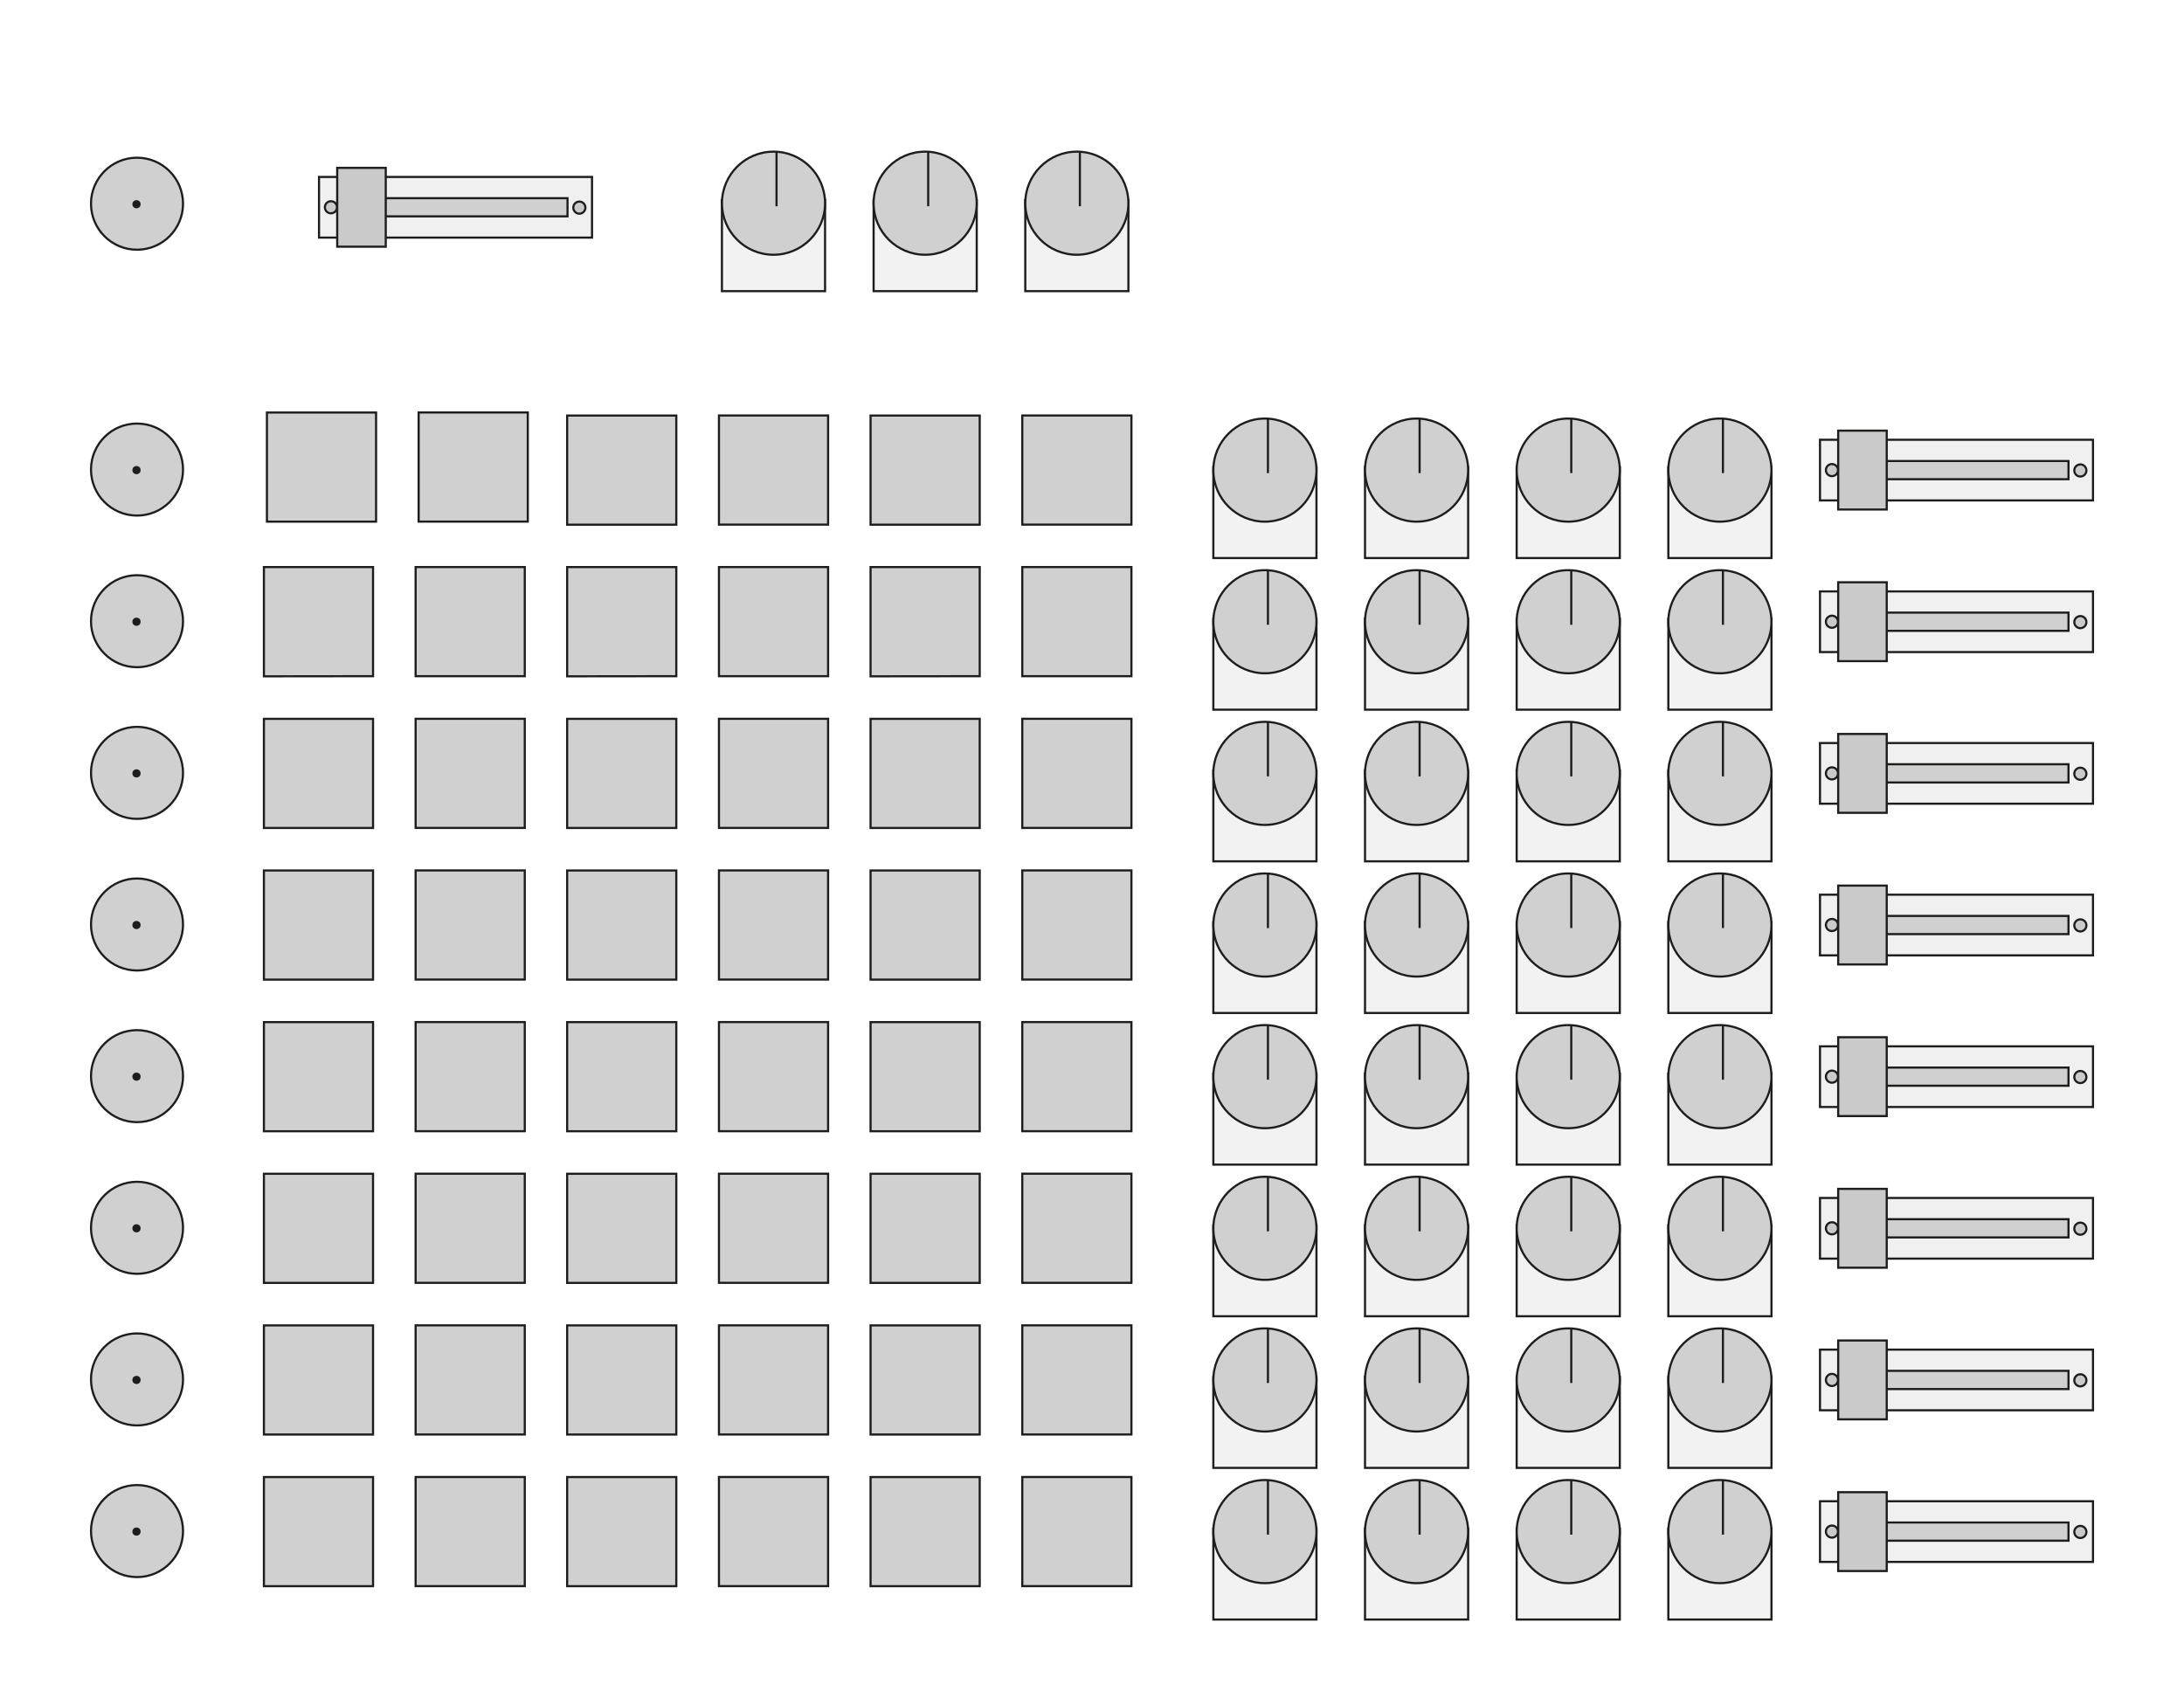 <svg id="Calque_1" data-name="Calque 1" xmlns="http://www.w3.org/2000/svg" viewBox="0 0 1020.47 793.7"><defs><style>.cls-1{fill:#fff;}.cls-2{fill:#d0d0d0;}.cls-2,.cls-3,.cls-4,.cls-5,.cls-6,.cls-7{stroke:#1d1d1b;stroke-miterlimit:10;}.cls-3{fill:#1d1d1b;}.cls-4{fill:#f0f0f0;}.cls-5{fill:#cacaca;}.cls-6{fill:#f2f2f2;}.cls-7{fill:none;}</style></defs><rect class="cls-1" width="1020.47" height="793.7"/><path class="cls-2" d="M123.31,386.93v-51h51v51Z"/><path class="cls-2" d="M123.31,457.8v-51h51v51Z"/><path class="cls-2" d="M245.2,406.77v51h-51v-51Z"/><path class="cls-2" d="M245.2,335.91v51h-51v-51Z"/><path class="cls-2" d="M406.77,245.2v-51h51v51Z"/><path class="cls-2" d="M406.77,316.06V265h51v51Z"/><path class="cls-2" d="M528.66,265v51h-51V265Z"/><path class="cls-2" d="M528.66,194.17v51h-51v-51Z"/><path class="cls-2" d="M265,245.2v-51h51v51Z"/><path class="cls-2" d="M265,316.06V265h51v51Z"/><path class="cls-2" d="M386.93,265v51h-51V265Z"/><path class="cls-2" d="M386.93,194.17v51h-51v-51Z"/><path class="cls-2" d="M246.61,192.76v51h-51v-51Z"/><path class="cls-2" d="M245.2,265v51h-51V265Z"/><path class="cls-2" d="M123.31,316.06V265h51v51Z"/><path class="cls-2" d="M124.72,243.78v-51h51v51Z"/><path class="cls-2" d="M386.93,335.91v51h-51v-51Z"/><path class="cls-2" d="M386.93,406.77v51h-51v-51Z"/><path class="cls-2" d="M265,457.8v-51h51v51Z"/><path class="cls-2" d="M265,386.93v-51h51v51Z"/><path class="cls-2" d="M123.31,528.66v-51h51v51Z"/><path class="cls-2" d="M123.31,599.53v-51h51v51Z"/><path class="cls-2" d="M245.2,548.5v51h-51v-51Z"/><path class="cls-2" d="M245.2,477.64v51h-51v-51Z"/><path class="cls-2" d="M406.77,670.39v-51h51v51Z"/><path class="cls-2" d="M406.77,741.26v-51h51v51Z"/><path class="cls-2" d="M528.66,690.24v51h-51v-51Z"/><path class="cls-2" d="M528.66,619.37v51h-51v-51Z"/><path class="cls-2" d="M123.31,670.39v-51h51v51Z"/><path class="cls-2" d="M123.31,741.26v-51h51v51Z"/><path class="cls-2" d="M245.2,690.24v51h-51v-51Z"/><path class="cls-2" d="M245.2,619.37v51h-51v-51Z"/><path class="cls-2" d="M265,670.39v-51h51v51Z"/><path class="cls-2" d="M265,741.26v-51h51v51Z"/><path class="cls-2" d="M386.93,690.24v51h-51v-51Z"/><path class="cls-2" d="M386.93,619.37v51h-51v-51Z"/><path class="cls-2" d="M386.93,477.64v51h-51v-51Z"/><path class="cls-2" d="M386.93,548.5v51h-51v-51Z"/><path class="cls-2" d="M265,599.53v-51h51v51Z"/><path class="cls-2" d="M265,528.66v-51h51v51Z"/><path class="cls-2" d="M528.66,477.64v51h-51v-51Z"/><path class="cls-2" d="M528.66,548.5v51h-51v-51Z"/><path class="cls-2" d="M406.77,599.53v-51h51v51Z"/><path class="cls-2" d="M406.77,528.66v-51h51v51Z"/><path class="cls-2" d="M528.66,335.91v51h-51v-51Z"/><path class="cls-2" d="M528.66,406.77v51h-51v-51Z"/><path class="cls-2" d="M406.77,457.8v-51h51v51Z"/><path class="cls-2" d="M406.77,386.93v-51h51v51Z"/><circle class="cls-2" cx="64.02" cy="95.2" r="21.5"/><circle class="cls-3" cx="63.78" cy="95.44" r="1.42"/><circle class="cls-2" cx="64.02" cy="219.44" r="21.5"/><circle class="cls-3" cx="63.78" cy="219.69" r="1.42"/><circle class="cls-2" cx="64.02" cy="290.31" r="21.5"/><circle class="cls-3" cx="63.78" cy="290.55" r="1.42"/><circle class="cls-2" cx="64.02" cy="361.18" r="21.5"/><circle class="cls-3" cx="63.78" cy="361.42" r="1.42"/><circle class="cls-2" cx="64.02" cy="432.04" r="21.5"/><circle class="cls-3" cx="63.78" cy="432.28" r="1.42"/><circle class="cls-2" cx="64.02" cy="502.91" r="21.5"/><circle class="cls-3" cx="63.78" cy="503.15" r="1.42"/><circle class="cls-2" cx="64.02" cy="573.78" r="21.5"/><circle class="cls-3" cx="63.78" cy="574.02" r="1.42"/><circle class="cls-2" cx="64.02" cy="644.64" r="21.5"/><circle class="cls-3" cx="63.78" cy="644.88" r="1.42"/><circle class="cls-2" cx="64.02" cy="715.51" r="21.5"/><circle class="cls-3" cx="63.78" cy="715.75" r="1.42"/><rect class="cls-4" x="149.06" y="82.69" width="127.56" height="28.35"/><rect class="cls-2" x="160.28" y="92.61" width="104.88" height="8.5" transform="translate(425.45 193.72) rotate(-180)"/><rect class="cls-5" x="157.56" y="78.43" width="22.68" height="36.85" transform="translate(337.8 193.72) rotate(-180)"/><circle class="cls-5" cx="270.7" cy="97.03" r="2.83"/><circle class="cls-5" cx="154.63" cy="96.86" r="2.83"/><rect class="cls-4" x="850.39" y="205.51" width="127.56" height="28.35"/><rect class="cls-2" x="861.62" y="215.43" width="104.88" height="8.5" transform="translate(1828.12 439.37) rotate(-180)"/><rect class="cls-5" x="858.9" y="201.26" width="22.68" height="36.85" transform="translate(1740.47 439.37) rotate(-180)"/><circle class="cls-5" cx="972.04" cy="219.86" r="2.83"/><circle class="cls-5" cx="855.97" cy="219.69" r="2.83"/><rect class="cls-4" x="850.39" y="276.38" width="127.56" height="28.35"/><rect class="cls-2" x="861.62" y="286.3" width="104.88" height="8.5" transform="translate(1828.12 581.1) rotate(-180)"/><rect class="cls-5" x="858.9" y="272.13" width="22.68" height="36.85" transform="translate(1740.47 581.1) rotate(-180)"/><circle class="cls-5" cx="972.04" cy="290.73" r="2.83"/><circle class="cls-5" cx="855.97" cy="290.55" r="2.83"/><rect class="cls-4" x="850.39" y="347.24" width="127.56" height="28.35"/><rect class="cls-2" x="861.62" y="357.17" width="104.88" height="8.5" transform="translate(1828.12 722.83) rotate(-180)"/><rect class="cls-5" x="858.9" y="342.99" width="22.68" height="36.85" transform="translate(1740.47 722.83) rotate(-180)"/><circle class="cls-5" cx="972.04" cy="361.59" r="2.83"/><circle class="cls-5" cx="855.97" cy="361.42" r="2.83"/><rect class="cls-4" x="850.39" y="418.11" width="127.56" height="28.35"/><rect class="cls-2" x="861.62" y="428.03" width="104.88" height="8.5" transform="translate(1828.12 864.57) rotate(-180)"/><rect class="cls-5" x="858.9" y="413.86" width="22.68" height="36.85" transform="translate(1740.47 864.57) rotate(-180)"/><circle class="cls-5" cx="972.04" cy="432.46" r="2.83"/><circle class="cls-5" cx="855.97" cy="432.28" r="2.83"/><rect class="cls-4" x="850.39" y="488.98" width="127.56" height="28.35"/><rect class="cls-2" x="861.62" y="498.9" width="104.88" height="8.5" transform="translate(1828.12 1006.3) rotate(-180)"/><rect class="cls-5" x="858.9" y="484.72" width="22.68" height="36.85" transform="translate(1740.47 1006.3) rotate(-180)"/><circle class="cls-5" cx="972.04" cy="503.32" r="2.83"/><circle class="cls-5" cx="855.97" cy="503.15" r="2.83"/><rect class="cls-4" x="850.39" y="559.84" width="127.56" height="28.35"/><rect class="cls-2" x="861.62" y="569.76" width="104.88" height="8.5" transform="translate(1828.12 1148.03) rotate(-180)"/><rect class="cls-5" x="858.9" y="555.59" width="22.68" height="36.85" transform="translate(1740.47 1148.03) rotate(-180)"/><circle class="cls-5" cx="972.04" cy="574.19" r="2.83"/><circle class="cls-5" cx="855.97" cy="574.02" r="2.83"/><rect class="cls-4" x="850.39" y="630.71" width="127.56" height="28.35"/><rect class="cls-2" x="861.62" y="640.63" width="104.88" height="8.5" transform="translate(1828.12 1289.76) rotate(-180)"/><rect class="cls-5" x="858.9" y="626.46" width="22.68" height="36.85" transform="translate(1740.47 1289.76) rotate(-180)"/><circle class="cls-5" cx="972.04" cy="645.06" r="2.83"/><circle class="cls-5" cx="855.97" cy="644.88" r="2.83"/><rect class="cls-4" x="850.39" y="701.57" width="127.56" height="28.35"/><rect class="cls-2" x="861.62" y="711.5" width="104.88" height="8.5" transform="translate(1828.12 1431.5) rotate(-180)"/><rect class="cls-5" x="858.9" y="697.32" width="22.68" height="36.85" transform="translate(1740.47 1431.5) rotate(-180)"/><circle class="cls-5" cx="972.04" cy="715.92" r="2.83"/><circle class="cls-5" cx="855.97" cy="715.75" r="2.83"/><rect class="cls-6" x="337.32" y="93.54" width="48.19" height="42.52"/><circle class="cls-2" cx="361.42" cy="94.96" r="24.09"/><line class="cls-7" x1="362.83" y1="96.38" x2="362.83" y2="70.87"/><rect class="cls-6" x="408.19" y="93.54" width="48.19" height="42.52"/><circle class="cls-2" cx="432.28" cy="94.96" r="24.09"/><line class="cls-7" x1="433.7" y1="96.38" x2="433.7" y2="70.87"/><rect class="cls-6" x="479.06" y="93.54" width="48.19" height="42.52"/><circle class="cls-2" cx="503.15" cy="94.96" r="24.09"/><line class="cls-7" x1="504.57" y1="96.38" x2="504.57" y2="70.87"/><rect class="cls-6" x="566.93" y="218.27" width="48.19" height="42.52"/><circle class="cls-2" cx="591.02" cy="219.69" r="24.09"/><line class="cls-7" x1="592.44" y1="221.1" x2="592.44" y2="195.59"/><rect class="cls-6" x="637.8" y="218.27" width="48.19" height="42.52"/><circle class="cls-2" cx="661.89" cy="219.69" r="24.09"/><line class="cls-7" x1="663.31" y1="221.1" x2="663.31" y2="195.59"/><rect class="cls-6" x="708.66" y="218.27" width="48.19" height="42.52"/><circle class="cls-2" cx="732.76" cy="219.69" r="24.09"/><line class="cls-7" x1="734.17" y1="221.1" x2="734.17" y2="195.59"/><rect class="cls-6" x="779.53" y="218.27" width="48.19" height="42.52"/><circle class="cls-2" cx="803.62" cy="219.69" r="24.09"/><line class="cls-7" x1="805.04" y1="221.1" x2="805.04" y2="195.59"/><rect class="cls-6" x="566.93" y="289.13" width="48.19" height="42.52"/><circle class="cls-2" cx="591.02" cy="290.55" r="24.09"/><line class="cls-7" x1="592.44" y1="291.97" x2="592.44" y2="266.46"/><rect class="cls-6" x="637.8" y="289.13" width="48.19" height="42.52"/><circle class="cls-2" cx="661.89" cy="290.55" r="24.09"/><line class="cls-7" x1="663.31" y1="291.97" x2="663.31" y2="266.46"/><rect class="cls-6" x="708.66" y="289.13" width="48.19" height="42.52"/><circle class="cls-2" cx="732.76" cy="290.55" r="24.09"/><line class="cls-7" x1="734.17" y1="291.97" x2="734.17" y2="266.46"/><rect class="cls-6" x="779.53" y="289.13" width="48.19" height="42.52"/><circle class="cls-2" cx="803.62" cy="290.55" r="24.09"/><line class="cls-7" x1="805.04" y1="291.97" x2="805.04" y2="266.46"/><rect class="cls-6" x="566.93" y="360" width="48.19" height="42.52"/><circle class="cls-2" cx="591.02" cy="361.42" r="24.09"/><line class="cls-7" x1="592.44" y1="362.83" x2="592.44" y2="337.32"/><rect class="cls-6" x="637.8" y="360" width="48.19" height="42.52"/><circle class="cls-2" cx="661.89" cy="361.42" r="24.09"/><line class="cls-7" x1="663.31" y1="362.83" x2="663.31" y2="337.32"/><rect class="cls-6" x="708.66" y="360" width="48.19" height="42.52"/><circle class="cls-2" cx="732.76" cy="361.42" r="24.09"/><line class="cls-7" x1="734.17" y1="362.83" x2="734.17" y2="337.32"/><rect class="cls-6" x="779.53" y="360" width="48.19" height="42.52"/><circle class="cls-2" cx="803.62" cy="361.42" r="24.09"/><line class="cls-7" x1="805.04" y1="362.83" x2="805.04" y2="337.32"/><rect class="cls-6" x="566.93" y="430.87" width="48.19" height="42.52"/><circle class="cls-2" cx="591.02" cy="432.28" r="24.09"/><line class="cls-7" x1="592.44" y1="433.7" x2="592.44" y2="408.19"/><rect class="cls-6" x="637.8" y="430.87" width="48.19" height="42.52"/><circle class="cls-2" cx="661.89" cy="432.28" r="24.09"/><line class="cls-7" x1="663.31" y1="433.7" x2="663.31" y2="408.19"/><rect class="cls-6" x="708.66" y="430.87" width="48.19" height="42.52"/><circle class="cls-2" cx="732.76" cy="432.28" r="24.09"/><line class="cls-7" x1="734.17" y1="433.7" x2="734.17" y2="408.19"/><rect class="cls-6" x="779.53" y="430.87" width="48.19" height="42.52"/><circle class="cls-2" cx="803.62" cy="432.28" r="24.09"/><line class="cls-7" x1="805.04" y1="433.7" x2="805.04" y2="408.19"/><rect class="cls-6" x="566.93" y="501.73" width="48.19" height="42.52"/><circle class="cls-2" cx="591.02" cy="503.15" r="24.09"/><line class="cls-7" x1="592.44" y1="504.57" x2="592.44" y2="479.06"/><rect class="cls-6" x="637.8" y="501.73" width="48.19" height="42.52"/><circle class="cls-2" cx="661.89" cy="503.15" r="24.09"/><line class="cls-7" x1="663.31" y1="504.57" x2="663.31" y2="479.06"/><rect class="cls-6" x="708.66" y="501.73" width="48.19" height="42.52"/><circle class="cls-2" cx="732.76" cy="503.15" r="24.09"/><line class="cls-7" x1="734.17" y1="504.57" x2="734.17" y2="479.06"/><rect class="cls-6" x="779.53" y="501.73" width="48.19" height="42.52"/><circle class="cls-2" cx="803.62" cy="503.15" r="24.09"/><line class="cls-7" x1="805.04" y1="504.57" x2="805.04" y2="479.06"/><rect class="cls-6" x="566.93" y="572.6" width="48.19" height="42.52"/><circle class="cls-2" cx="591.02" cy="574.02" r="24.09"/><line class="cls-7" x1="592.44" y1="575.43" x2="592.44" y2="549.92"/><rect class="cls-6" x="637.8" y="572.6" width="48.19" height="42.52"/><circle class="cls-2" cx="661.89" cy="574.02" r="24.09"/><line class="cls-7" x1="663.31" y1="575.43" x2="663.31" y2="549.92"/><rect class="cls-6" x="708.66" y="572.6" width="48.19" height="42.52"/><circle class="cls-2" cx="732.76" cy="574.02" r="24.09"/><line class="cls-7" x1="734.17" y1="575.43" x2="734.17" y2="549.92"/><rect class="cls-6" x="779.53" y="572.6" width="48.19" height="42.52"/><circle class="cls-2" cx="803.62" cy="574.02" r="24.09"/><line class="cls-7" x1="805.04" y1="575.43" x2="805.04" y2="549.92"/><rect class="cls-6" x="566.93" y="643.46" width="48.19" height="42.52"/><circle class="cls-2" cx="591.02" cy="644.88" r="24.09"/><line class="cls-7" x1="592.44" y1="646.3" x2="592.44" y2="620.79"/><rect class="cls-6" x="637.8" y="643.46" width="48.19" height="42.52"/><circle class="cls-2" cx="661.89" cy="644.88" r="24.09"/><line class="cls-7" x1="663.31" y1="646.3" x2="663.31" y2="620.79"/><rect class="cls-6" x="708.66" y="643.46" width="48.19" height="42.52"/><circle class="cls-2" cx="732.76" cy="644.88" r="24.09"/><line class="cls-7" x1="734.17" y1="646.3" x2="734.17" y2="620.79"/><rect class="cls-6" x="779.53" y="643.46" width="48.19" height="42.52"/><circle class="cls-2" cx="803.62" cy="644.88" r="24.09"/><line class="cls-7" x1="805.04" y1="646.3" x2="805.04" y2="620.79"/><rect class="cls-6" x="566.93" y="714.33" width="48.19" height="42.52"/><circle class="cls-2" cx="591.02" cy="715.75" r="24.09"/><line class="cls-7" x1="592.44" y1="717.17" x2="592.44" y2="691.65"/><rect class="cls-6" x="637.8" y="714.33" width="48.19" height="42.52"/><circle class="cls-2" cx="661.89" cy="715.75" r="24.09"/><line class="cls-7" x1="663.31" y1="717.17" x2="663.31" y2="691.65"/><rect class="cls-6" x="708.66" y="714.33" width="48.19" height="42.52"/><circle class="cls-2" cx="732.76" cy="715.75" r="24.09"/><line class="cls-7" x1="734.17" y1="717.17" x2="734.17" y2="691.65"/><rect class="cls-6" x="779.53" y="714.33" width="48.19" height="42.52"/><circle class="cls-2" cx="803.62" cy="715.75" r="24.09"/><line class="cls-7" x1="805.04" y1="717.17" x2="805.04" y2="691.65"/></svg>